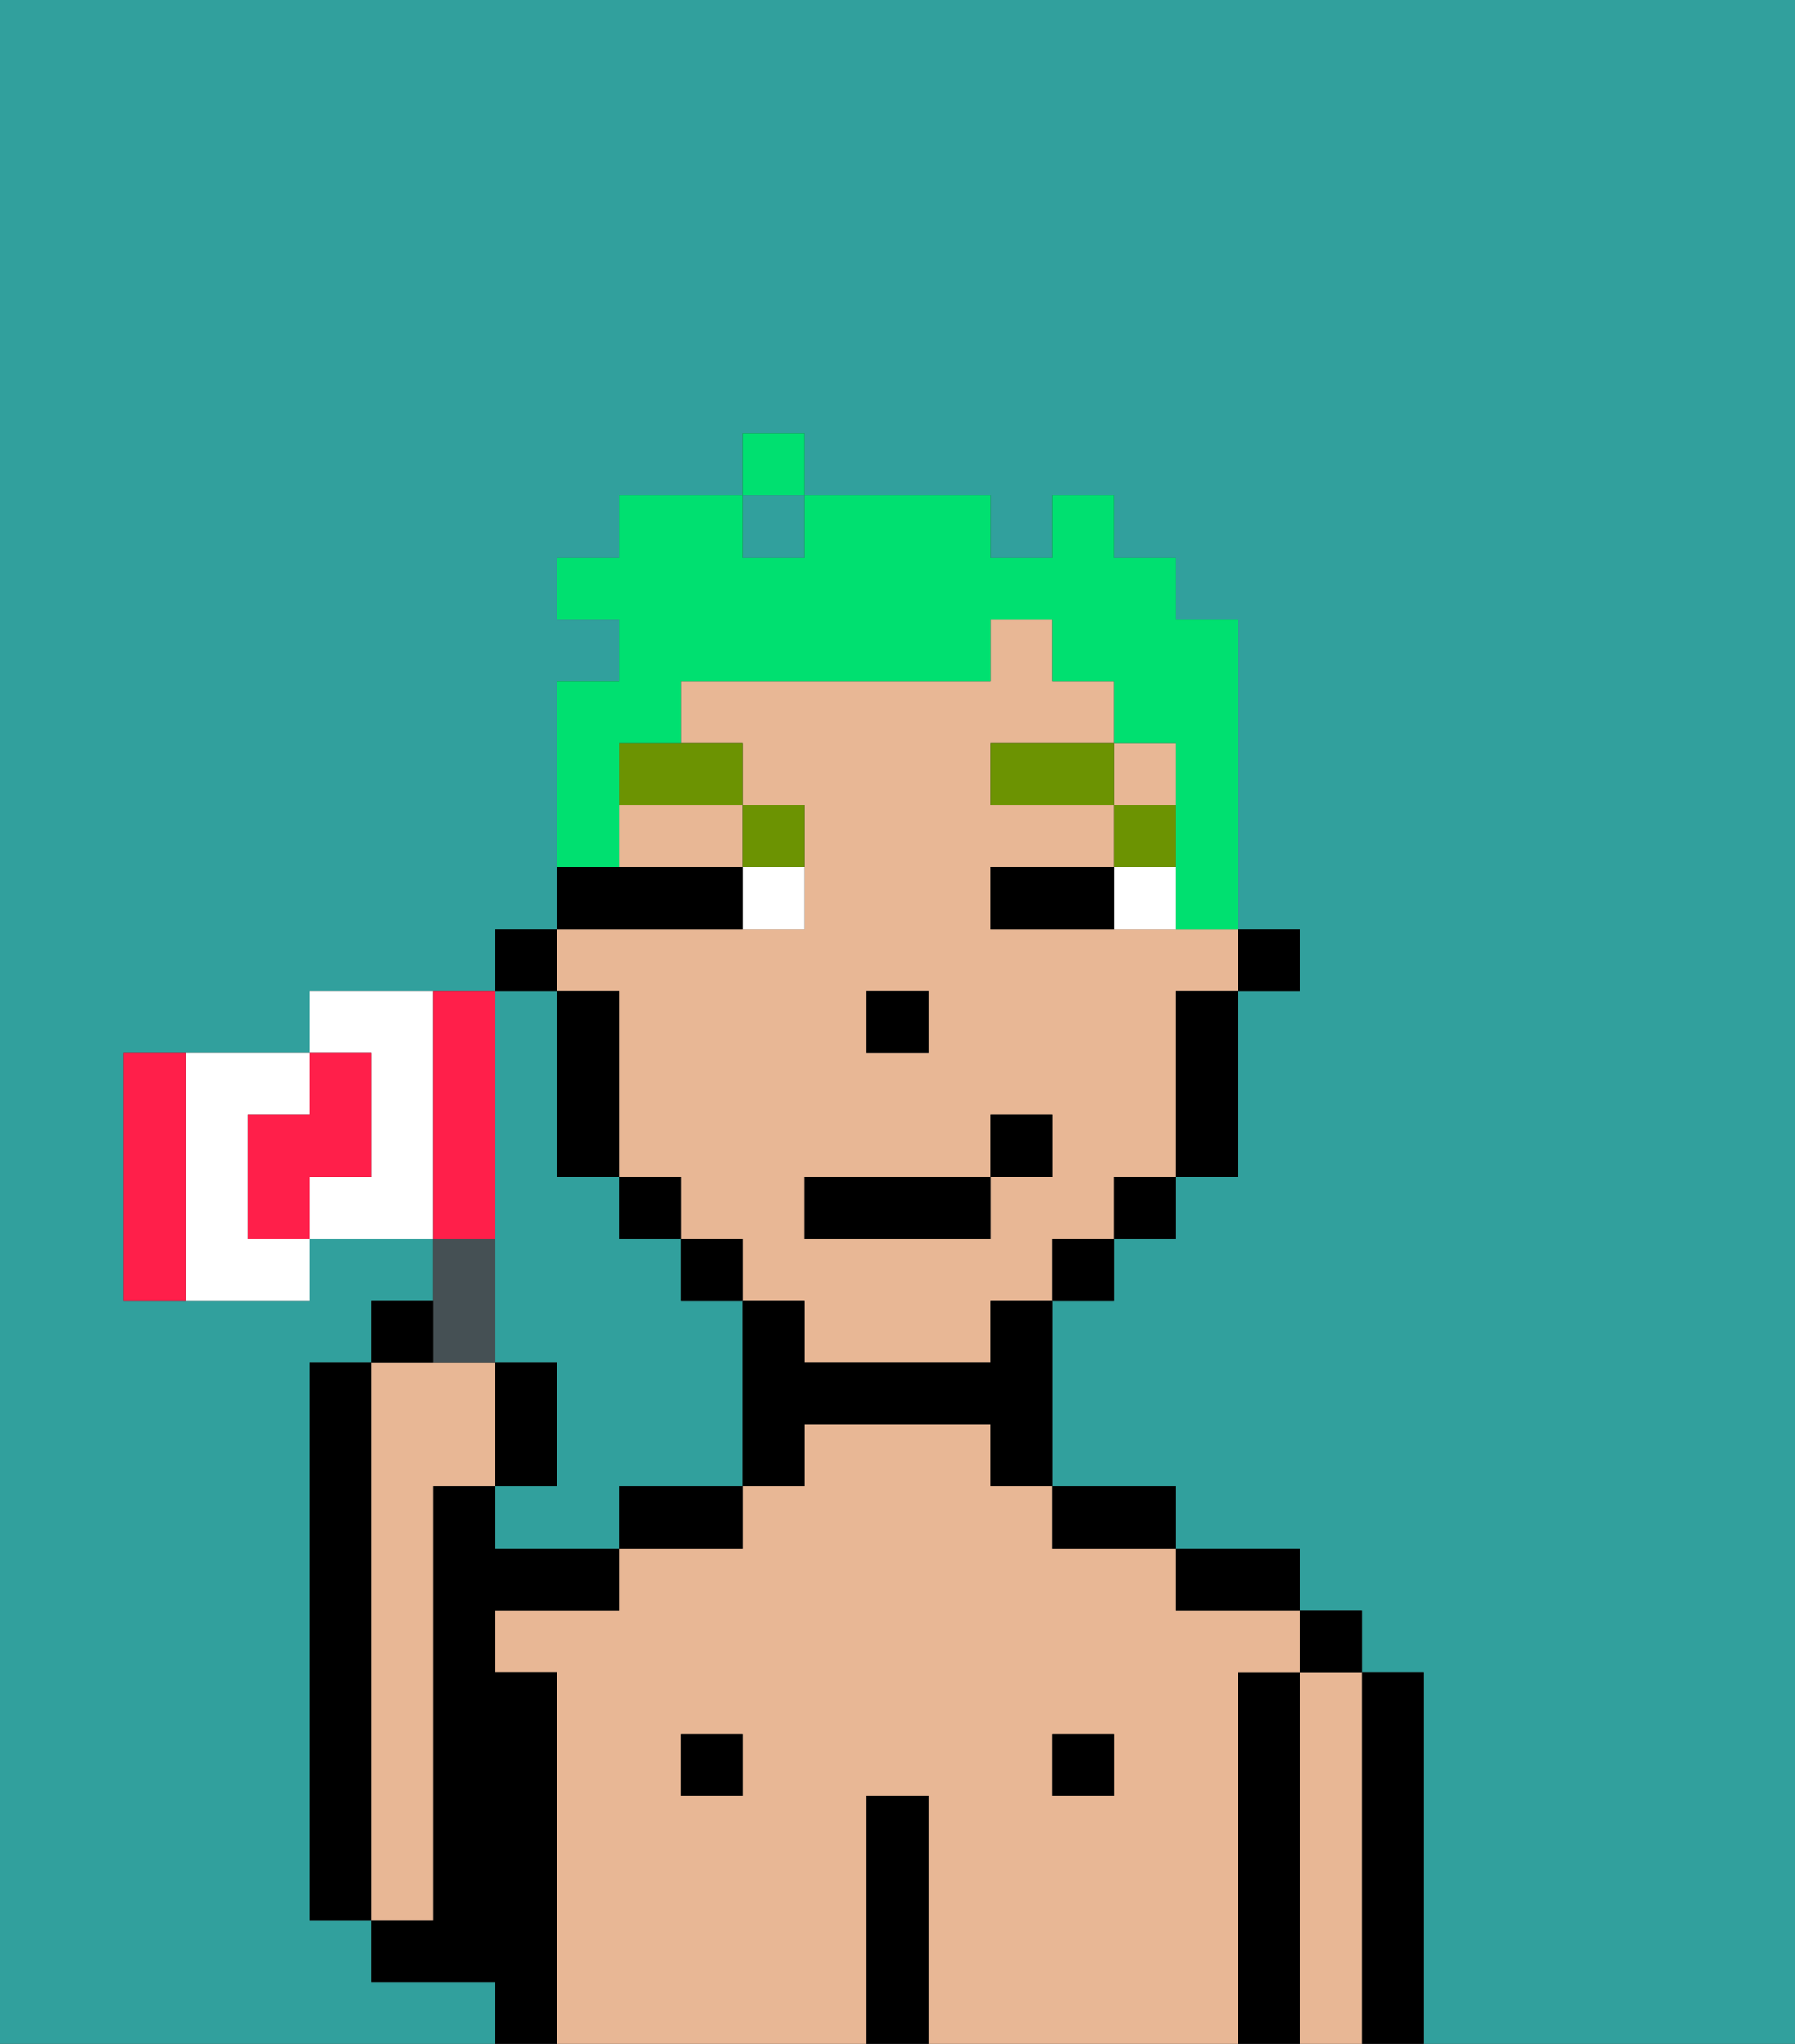 <svg xmlns="http://www.w3.org/2000/svg" viewBox="0 0 29 33"><rect x="0" y="0" width="29" height="33" fill="#333333" stroke="none"/><defs><style>polygon,rect,path{shape-rendering:crispedges;}.hb165-1{fill:#31a09d;}.hb165-2{fill:#000000;}.hb165-3{fill:#e8b795;}.hb165-4{fill:#ffffff;}.hb165-5{fill:#6c9302;}.hb165-6{fill:#00e070;}.hb165-7{fill:#455054;}.hb165-8{fill:#ff1f4a;}</style></defs><rect class="hb165-1" x="12" y="8" width="1" height="1"/><path class="hb165-1" d="M8,19v3H9v2H8v1h2V24h2V21H11V20H10V19H9V16H8v3Z"/><path class="hb165-1" d="M0,33H8V32H6V31H5V22H6V21H7V20H5v1H2V17H5V16H8V15H9V11h1V10H9V9h1V8h2V7h1V8h3V9h1V8h1V9h1v1h1v5h1v1H20v3H19v1H18v1H17v3h2v1h2v1h1v1h1v6h6V0H0Z"/><path class="hb165-2" d="M6,22H5v9H6V22Z"/><path class="hb165-2" d="M23,27H22v6h1V27Z"/><path class="hb165-3" d="M22,27H21v6h1V27Z"/><rect class="hb165-2" x="21" y="26" width="1" height="1"/><path class="hb165-2" d="M21,27H20v6h1V27Z"/><path class="hb165-3" d="M20,27h1V26H19V25H17V24H16V23H13v1H12v1H10v1H8v1H9v6h5V29h1v4h5V27Zm-8,2H11V28h1Zm6,0H17V28h1Z"/><path class="hb165-2" d="M20,26h1V25H19v1Z"/><rect class="hb165-2" x="17" y="28" width="1" height="1"/><path class="hb165-2" d="M18,25h1V24H17v1Z"/><path class="hb165-2" d="M15,29H14v4h1V29Z"/><rect class="hb165-2" x="11" y="28" width="1" height="1"/><path class="hb165-2" d="M10,25h2V24H10Z"/><path class="hb165-2" d="M9,27H8V26h2V25H8V24H7v7H6v1H8v1H9V27Z"/><path class="hb165-3" d="M7,30V24H8V22H6v9H7Z"/><rect class="hb165-2" x="20" y="15" width="1" height="1"/><path class="hb165-3" d="M10,16v3h1v1h1v1h1v1h3V21h1V20h1V19h1V16h1V15H16V14h2V13H16V12h2V11H17V10H16v1H11v1h1v1h1v2H9v1Zm4,0h1v1H14Zm-1,3h3V18h1v1H16v1H13Z"/><rect class="hb165-3" x="18" y="12" width="1" height="1"/><path class="hb165-3" d="M10,14h2V13H10Z"/><path class="hb165-2" d="M19,17v2h1V16H19Z"/><rect class="hb165-2" x="18" y="19" width="1" height="1"/><rect class="hb165-2" x="17" y="20" width="1" height="1"/><path class="hb165-2" d="M16,22H13V21H12v3h1V23h3v1h1V21H16Z"/><rect class="hb165-2" x="11" y="20" width="1" height="1"/><rect class="hb165-2" x="10" y="19" width="1" height="1"/><path class="hb165-2" d="M10,16H9v3h1V16Z"/><rect class="hb165-2" x="8" y="15" width="1" height="1"/><rect class="hb165-2" x="14" y="16" width="1" height="1"/><path class="hb165-4" d="M18,14v1h1V14Z"/><path class="hb165-4" d="M12,15h1V14H12Z"/><path class="hb165-2" d="M17,14H16v1h2V14Z"/><path class="hb165-2" d="M12,15V14H9v1h3Z"/><rect class="hb165-5" x="18" y="13" width="1" height="1"/><rect class="hb165-5" x="16" y="12" width="2" height="1"/><path class="hb165-5" d="M13,14V13H12v1Z"/><path class="hb165-5" d="M10,13h2V12H10Z"/><rect class="hb165-2" x="13" y="19" width="3" height="1"/><rect class="hb165-2" x="16" y="18" width="1" height="1"/><path class="hb165-6" d="M10,13V12h1V11h5V10h1v1h1v1h1v3h1V10H19V9H18V8H17V9H16V8H13V9H12V8H10V9H9v1h1v1H9v3h1Z"/><rect class="hb165-6" x="12" y="7" width="1" height="1"/><path class="hb165-7" d="M8,22V20H7v2Z"/><path class="hb165-2" d="M7,21H6v1H7Z"/><path class="hb165-2" d="M9,22H8v2H9Z"/><path class="hb165-4" d="M4,19V18H5V17H3v4H5V20H4Z"/><path class="hb165-4" d="M6,16H5v1H6v2H5v1H7V16Z"/><path class="hb165-8" d="M2,17v4H3V17Z"/><path class="hb165-8" d="M8,19V16H7v4H8Z"/><path class="hb165-8" d="M6,19V17H5v1H4v2H5V19Z"/></svg>